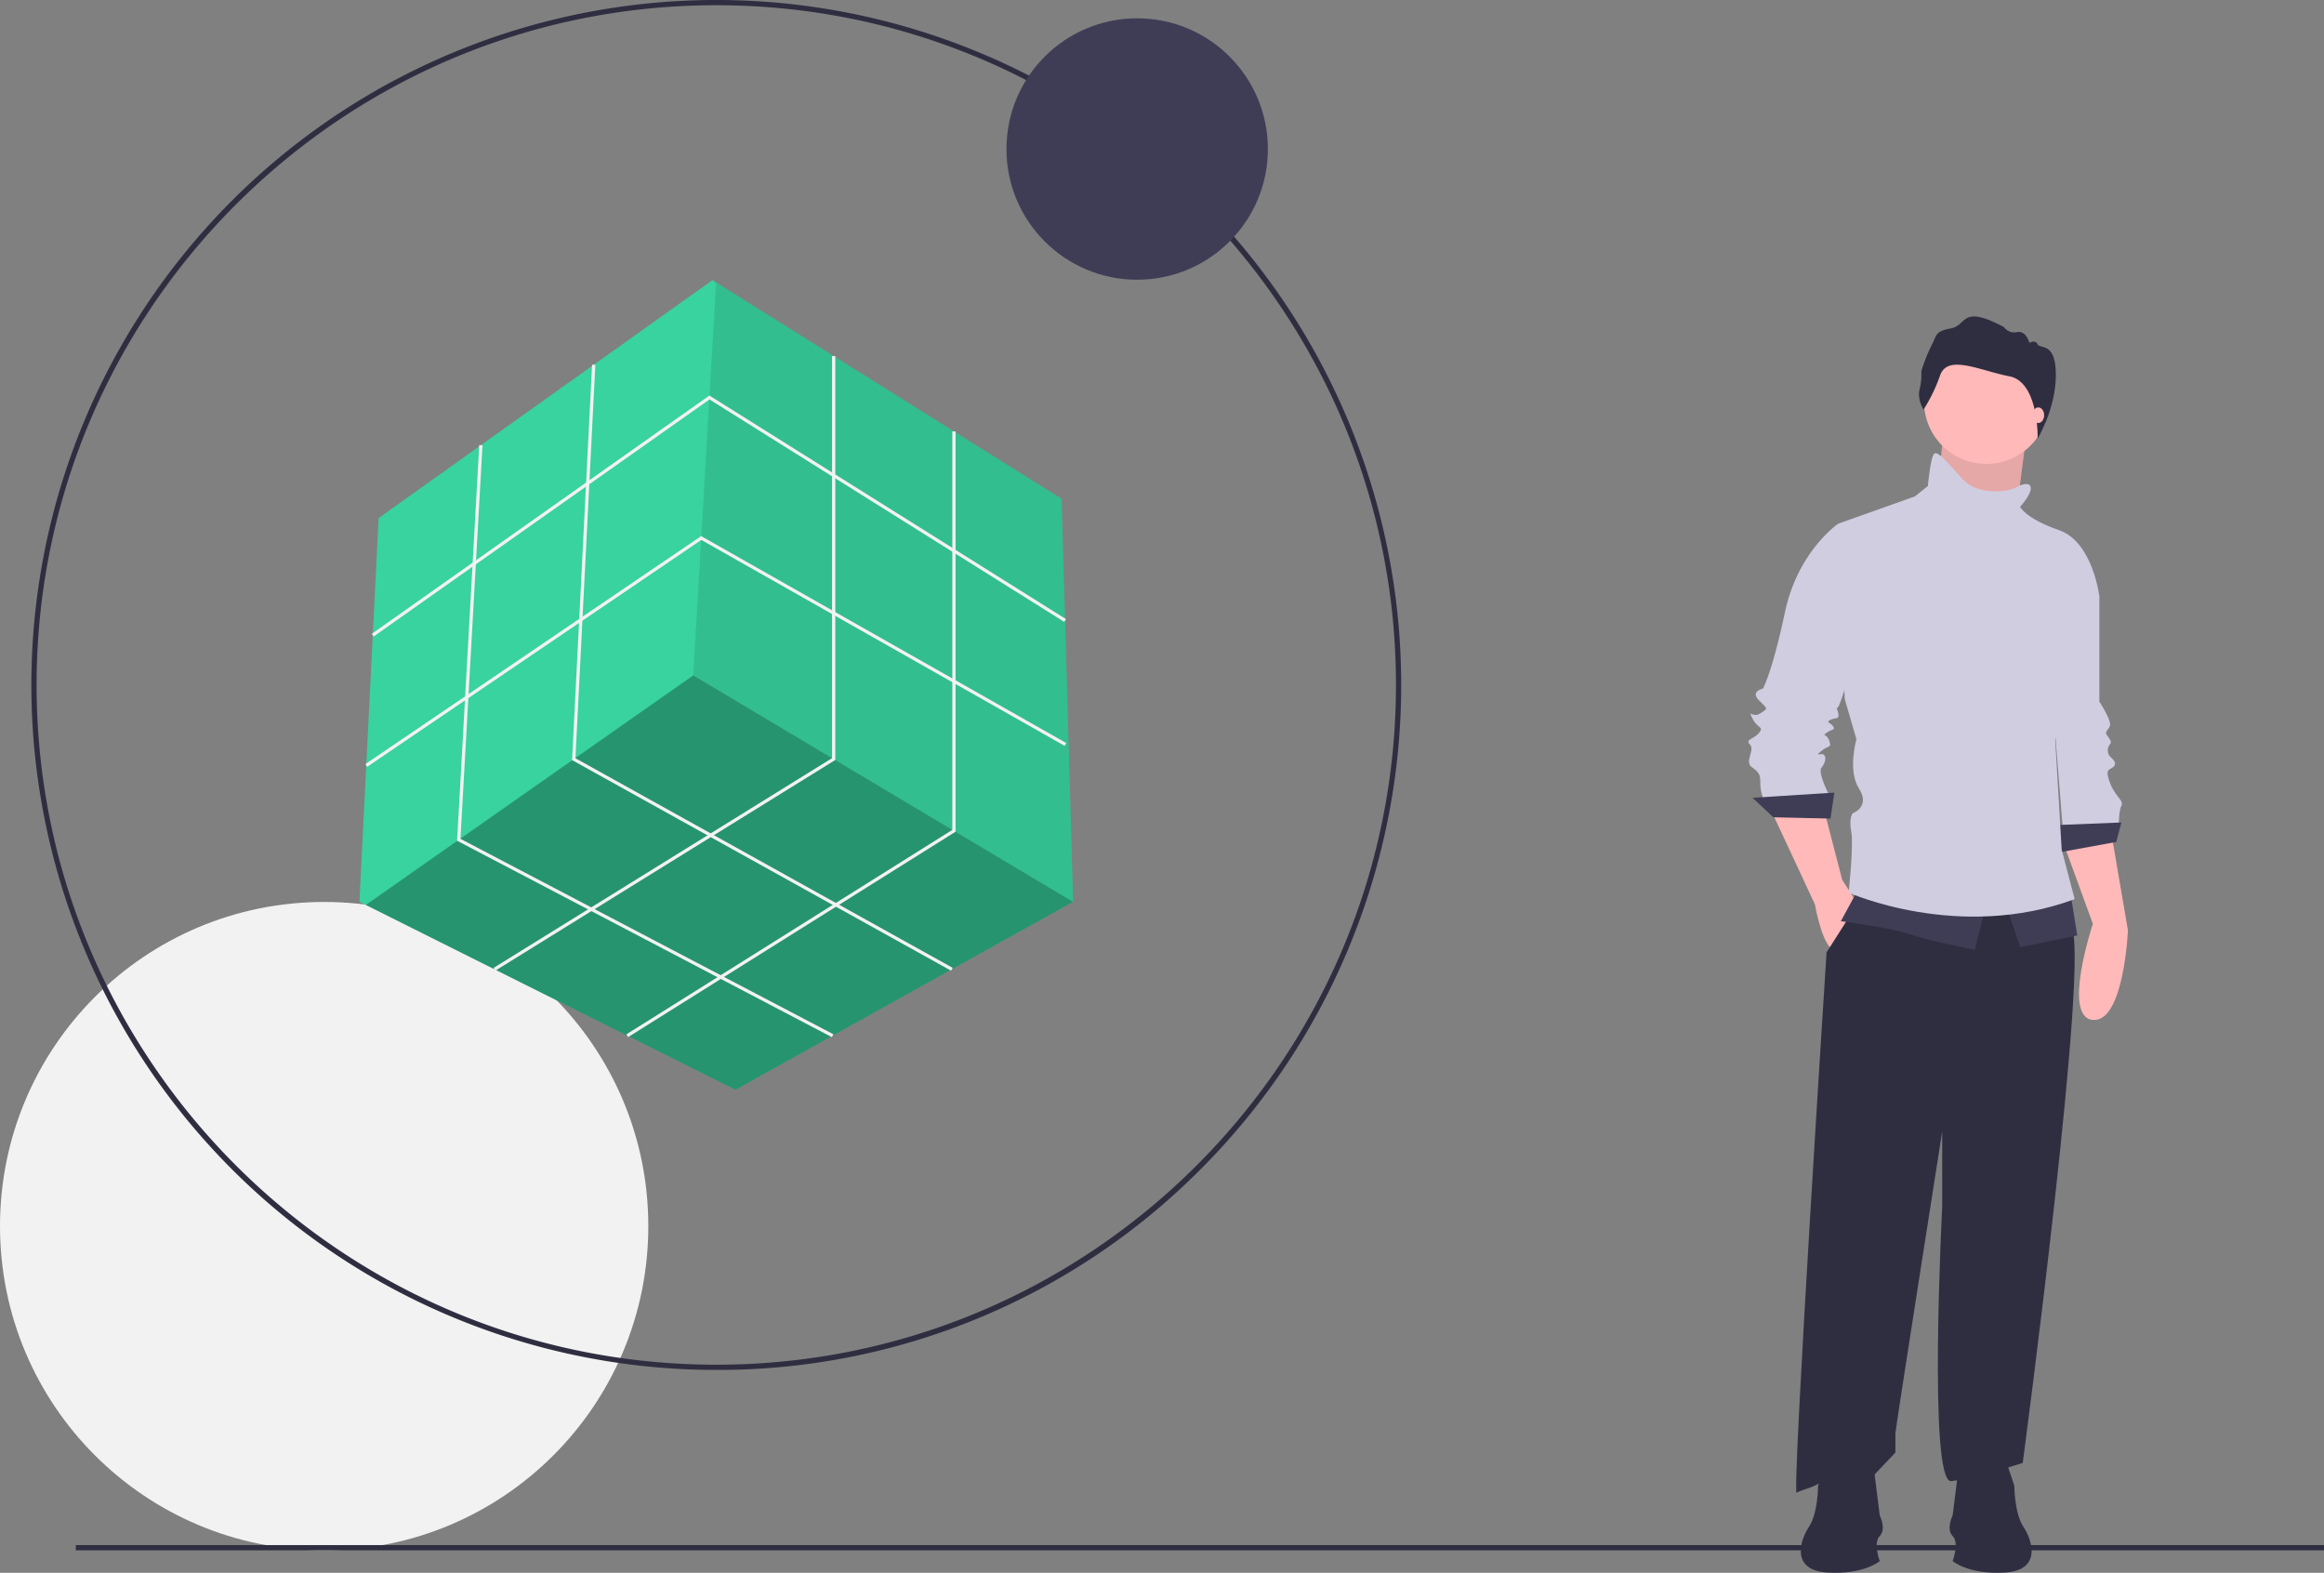 <svg id="e1d6a9e2-5d0a-4358-9625-bb79dd06fec3" data-name="Layer 1" xmlns="http://www.w3.org/2000/svg" width="996" height="674.005" viewBox="0 0 996 674.005"><rect x="0" y="0" width="996" height="674.005" fill="#808080" stroke="none"/><title>solution_mindset</title><circle cx="138.925" cy="525.449" r="138.925" fill="#f2f2f2"/><path d="M408.979,700.067a293.535,293.535,0,1,1,207.56-85.974A291.613,291.613,0,0,1,408.979,700.067Zm0-584.828c-160.62,0-291.294,130.673-291.294,291.294s130.674,291.294,291.294,291.294S700.272,567.152,700.272,406.532,569.598,115.238,408.979,115.238Z" transform="translate(-102 -112.998)" fill="#2f2e41"/><polygon points="459.908 386.443 459.875 386.46 315.201 467.019 156.779 387.808 154.049 386.443 162.271 222.003 305.334 120.05 306.913 121.037 454.975 213.781 459.908 386.443" fill="#38d39f"/><polygon points="459.875 386.46 315.201 467.019 156.779 387.808 297.112 289.424 459.875 386.46" opacity="0.3"/><polygon points="459.908 386.443 297.112 289.424 306.913 121.037 454.975 213.781 459.908 386.443" opacity="0.1"/><polygon points="160.165 272.745 159.361 271.607 304.021 169.5 456.834 265.309 456.094 266.49 304.066 171.173 160.165 272.745" fill="#f2f2f2"/><polygon points="157.361 328.61 156.579 327.458 300.505 229.743 300.882 229.957 456.963 318.417 456.275 319.629 300.571 231.382 157.361 328.61" fill="#f2f2f2"/><polygon points="212.276 415.965 211.542 414.781 356.595 324.9 356.595 152.594 357.988 152.594 357.988 325.676 212.276 415.965" fill="#f2f2f2"/><polygon points="269.209 444.428 268.469 443.248 408.138 355.645 408.138 184.879 409.531 184.879 409.531 356.416 269.209 444.428" fill="#f2f2f2"/><polygon points="407.612 415.982 245.176 325.73 245.199 325.296 253.75 156.281 255.141 156.352 246.612 324.933 408.289 414.764 407.612 415.982" fill="#f2f2f2"/><polygon points="356.507 444.455 195.895 360.288 195.92 359.841 205.388 190.742 206.779 190.82 197.337 359.471 357.154 443.221 356.507 444.455" fill="#f2f2f2"/><circle cx="487.357" cy="63.861" r="56.018" fill="#3f3d56"/><rect x="32.49" y="662.133" width="963.51" height="2.241" fill="#2f2e41"/><path d="M986.137,473.812l12.805,35.073s-13.361,40.084,0,41.197S1013.973,511.669,1013.973,511.669l-7.237-42.311Z" transform="translate(-102 -112.998)" fill="#ffb9b9"/><path d="M992.261,359.128l9.464,9.464v45.094s5.567,8.351,4.454,10.578-2.227,2.227-1.113,3.897,2.227,2.784,1.113,3.897a4.175,4.175,0,0,0,0,5.01c1.113,1.113,3.34,2.784,1.67,4.454s-3.897.557-1.67,6.681,6.124,7.794,5.01,10.021-1.113,7.794-1.113,7.794l-23.939,3.34-5.01-62.909Z" transform="translate(-102 -112.998)" fill="#d0cde1"/><polygon points="909.189 352.464 881.353 353.577 882.467 365.268 906.963 360.814 909.189 352.464" fill="#3f3d56"/><polygon points="832.641 187.953 829.3 221.357 863.26 226.367 865.765 207.16 868.271 187.953 832.641 187.953" fill="#ffb9b9"/><polygon points="832.641 187.953 829.3 221.357 863.26 226.367 865.765 207.16 868.271 187.953 832.641 187.953" opacity="0.1"/><path d="M860.875,459.894l18.928,40.64s3.34,18.928,8.351,19.485,10.021-19.485,10.021-19.485L891.495,489.957l-7.794-30.063Z" transform="translate(-102 -112.998)" fill="#ffb9b9"/><path d="M900.402,496.638l-15.588,24.496S869.783,754.398,872.01,752.728s9.464-2.227,12.248-6.681,20.042,0,20.042,0l10.021-10.578V727.119c0-1.67,20.042-129.159,20.042-129.159V630.25s-6.124,118.581,3.897,117.468,30.619-7.794,30.619-7.794,29.506-221.574,20.599-229.925-12.805-27.279-12.805-27.279Z" transform="translate(-102 -112.998)" fill="#2f2e41"/><circle cx="851.291" cy="172.087" r="26.722" fill="#ffb9b9"/><path d="M893.722,339.643l-3.897-2.227s-17.258,11.691-22.825,37.857-9.464,32.846-9.464,32.846-5.567,1.113-1.67,5.01,3.897,3.34.557,5.567-5.567-2.227-3.34,2.227,5.01,3.34,2.784,6.124-6.124,2.784-3.897,5.01-2.227,7.237.557,9.464,3.897,2.784,3.897,6.681a19.714,19.714,0,0,0,1.113,6.681h28.949s-5.567-10.578-3.897-12.805,2.227-4.454,1.113-5.567-4.454,1.113-1.113-1.67,4.454-1.113,3.34-4.454-3.34-1.67-1.113-3.34,3.897-1.113,2.784-2.784-3.34-1.67-1.113-2.784,3.897,0,3.34-2.784-1.113-1.67,0-2.784,12.805-38.97,12.805-40.084S893.722,339.643,893.722,339.643Z" transform="translate(-102 -112.998)" fill="#d0cde1"/><polygon points="786.155 339.659 751.081 341.886 759.989 350.237 784.485 350.794 786.155 339.659" fill="#3f3d56"/><path d="M898.176,494.411,890.938,507.772s21.712,2.784,29.506,5.567,27.836,6.681,27.836,6.681l5.01-19.485Z" transform="translate(-102 -112.998)" fill="#3f3d56"/><polygon points="859.641 387.537 865.765 405.909 890.261 400.898 887.477 383.64 859.641 387.537" fill="#3f3d56"/><path d="M971.662,320.715s-1.67-1.113-5.567,1.113-16.702,3.34-22.825-3.34S932.692,306.24,931.022,307.353s-2.784,13.918-2.784,13.918l-5.567,4.454L889.825,337.416l2.784,75.157,5.01,17.258s-3.897,13.361,1.113,21.155-2.784,10.578-2.784,10.578-1.67,2.227-.557,7.794-1.113,26.166-1.113,26.166,47.321,21.155,96.869,2.784l-5.567-21.155-2.784-47.321s2.784-7.794,2.227-11.134,16.702-50.105,16.702-50.105-2.784-23.382-17.258-28.393-16.702-10.021-16.702-10.021S974.446,322.942,971.662,320.715Z" transform="translate(-102 -112.998)" fill="#d0cde1"/><path d="M926.383,288.508s-2.775-4.162-1.708-8.645a26.202,26.202,0,0,0,.747-7.791A77.116,77.116,0,0,1,929.905,260.758c2.241-4.056,1.174-5.763,8.218-7.044s4.162-10.46,22.734-.534a5.446,5.446,0,0,0,5.657,2.135c3.842-.747,5.23,4.589,5.23,4.589s2.562-1.494,3.522.64,7.81-1.281,7.81,13.127-7.794,27.279-7.794,27.279.571-24.237-12.13-26.692-26.362-9.606-29.671-.427A69.972,69.972,0,0,1,926.383,288.508Z" transform="translate(-102 -112.998)" fill="#2f2e41"/><ellipse cx="873.559" cy="177.933" rx="2.505" ry="3.34" fill="#ffb9b9"/><path d="M961.363,737.951l3.915,11.746s0,11.746,3.915,17.619,7.831,18.598-7.831,19.577-22.513-4.894-22.513-4.894,2.936-7.831,0-10.767,0-8.809,0-8.809l2.936-23.492Z" transform="translate(-102 -112.998)" fill="#2f2e41"/><path d="M885.093,737.951,881.178,749.697s0,11.746-3.915,17.619-7.831,18.598,7.831,19.577,22.513-4.894,22.513-4.894-2.936-7.831,0-10.767,0-8.809,0-8.809l-2.936-23.492Z" transform="translate(-102 -112.998)" fill="#2f2e41"/></svg>